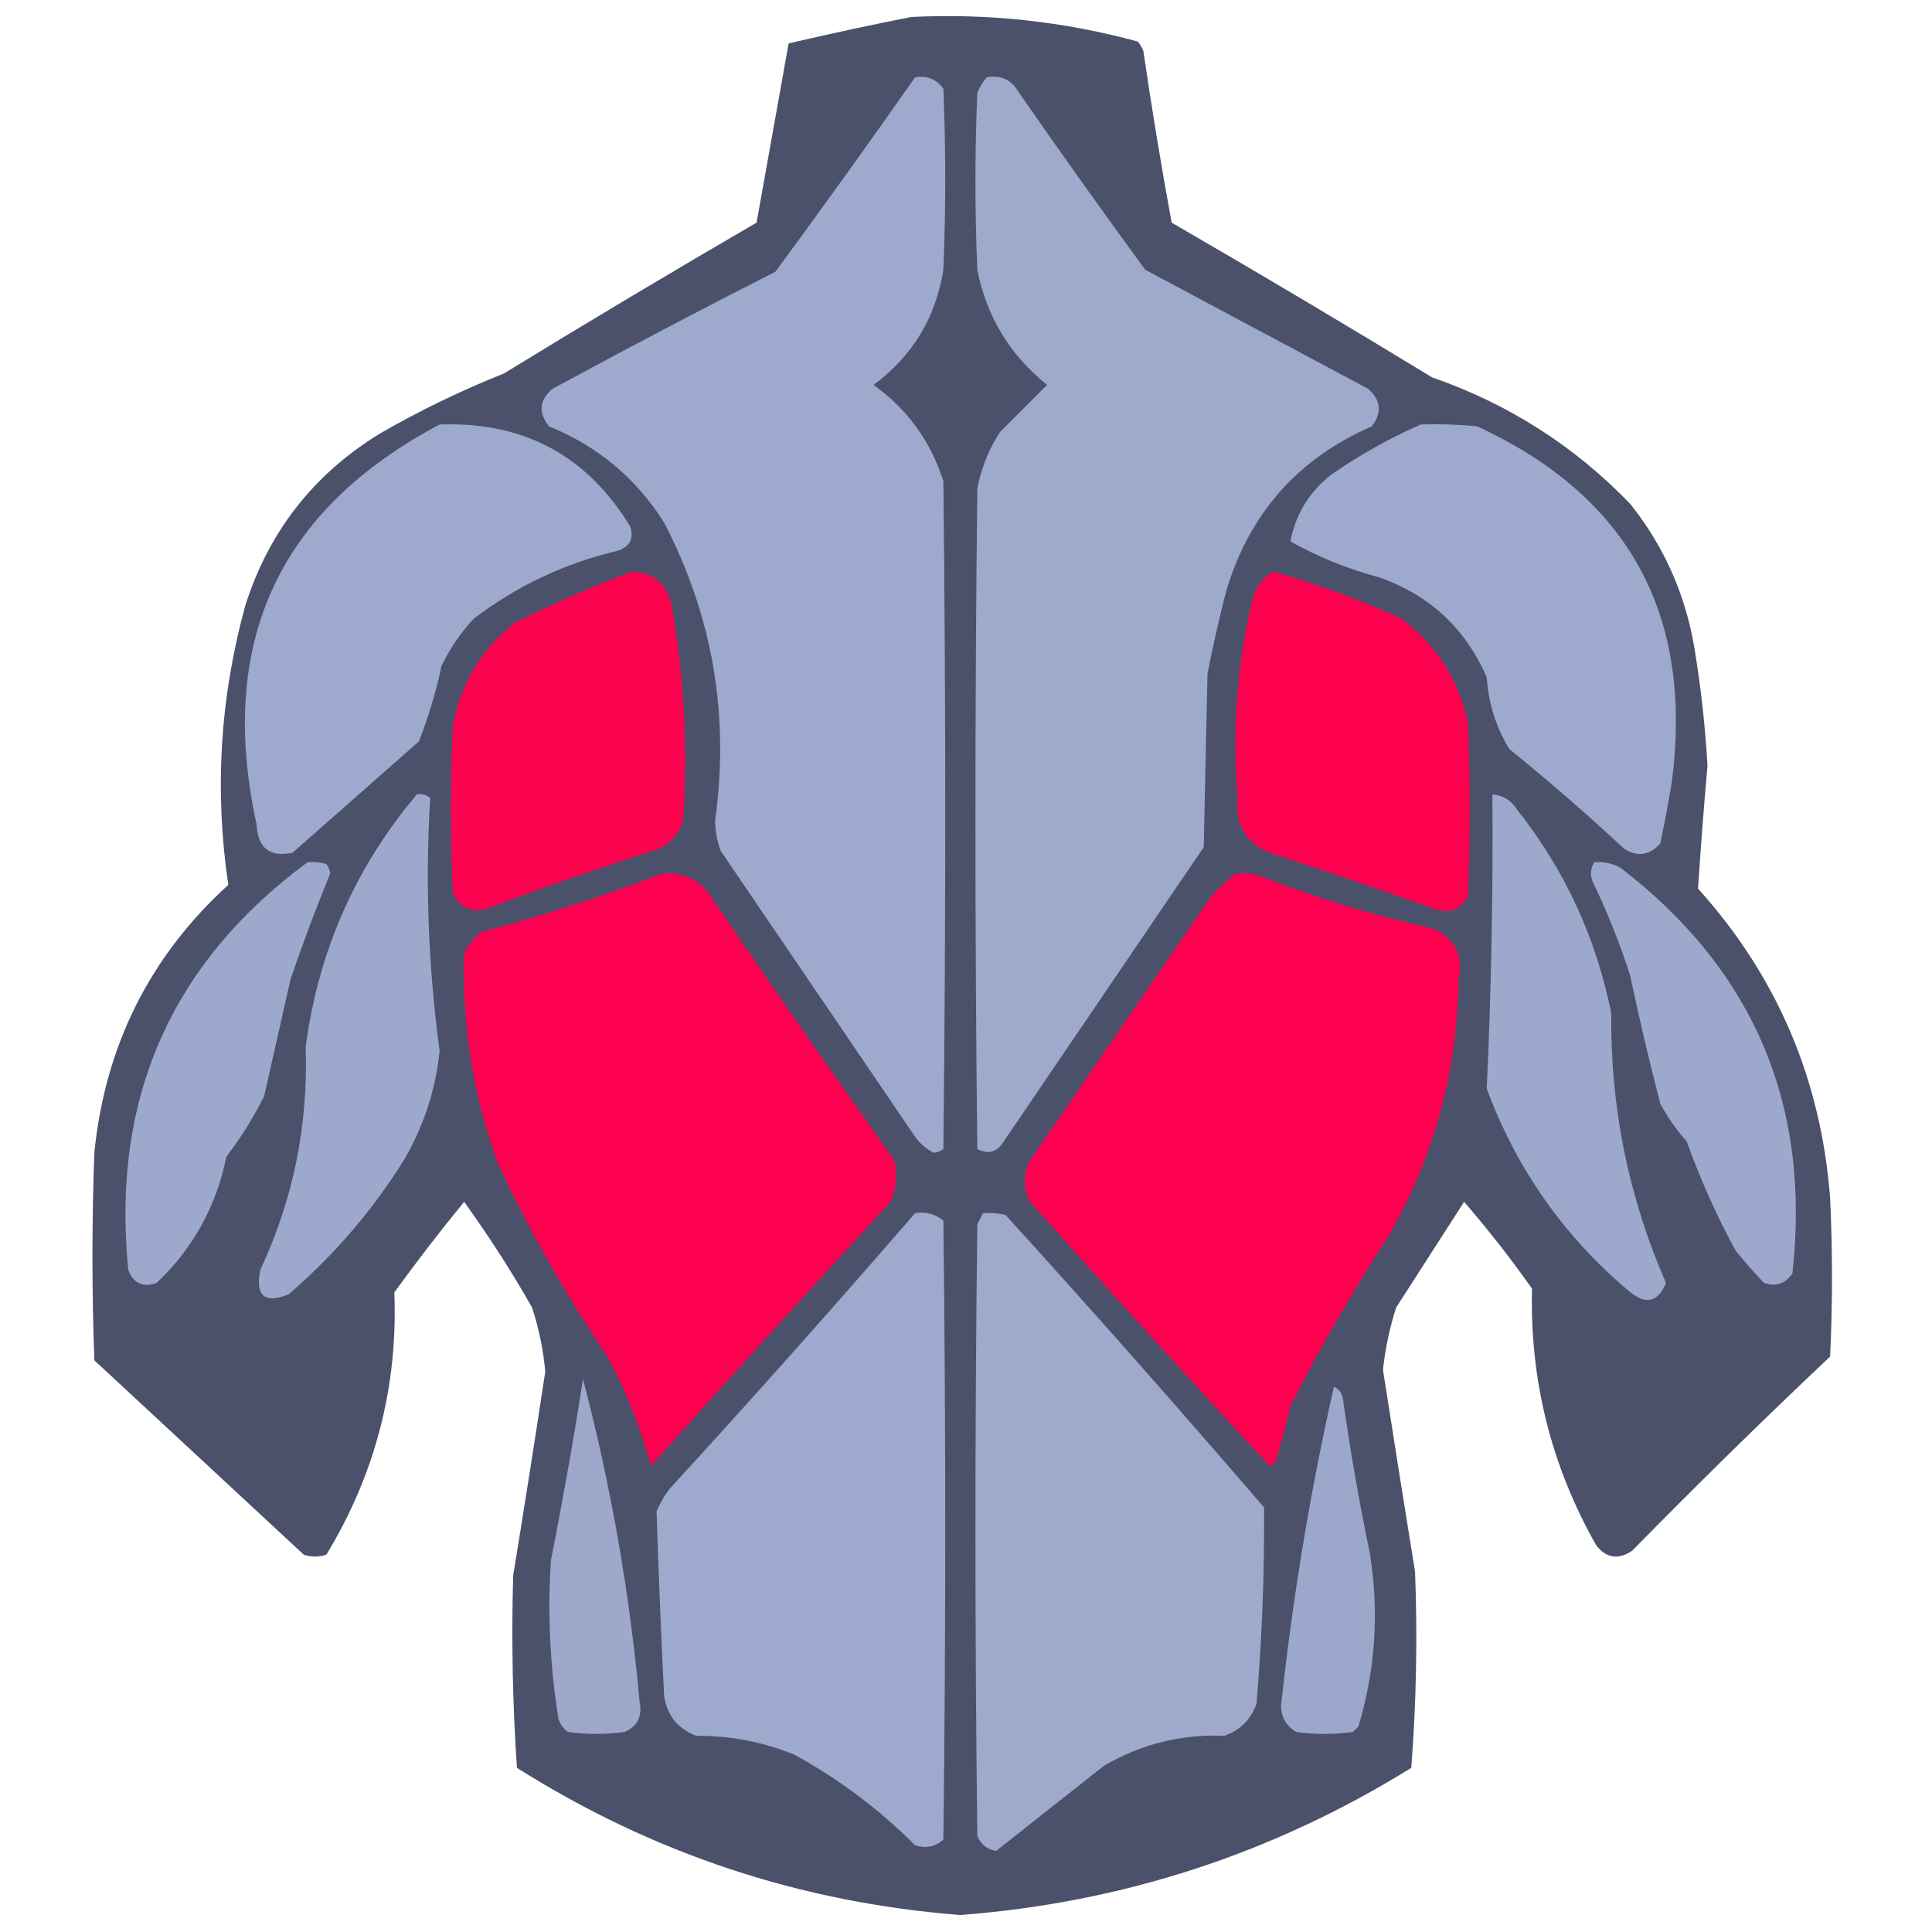 <?xml version="1.0" encoding="UTF-8"?>
<!DOCTYPE svg PUBLIC "-//W3C//DTD SVG 1.1//EN" "http://www.w3.org/Graphics/SVG/1.1/DTD/svg11.dtd">
<svg xmlns="http://www.w3.org/2000/svg" version="1.1" width="512px" height="512px" style="shape-rendering:geometricPrecision; text-rendering:geometricPrecision; image-rendering:optimizeQuality; fill-rule:evenodd; clip-rule:evenodd" xmlns:xlink="http://www.w3.org/1999/xlink">
<g><path style="opacity:0.986" fill="#494f69" d="M 241.5,4.5 C 261.838,3.5 281.838,5.667 301.5,11C 302.126,11.75 302.626,12.584 303,13.5C 305.226,28.756 307.726,43.923 310.5,59C 333.665,72.415 356.665,86.082 379.5,100C 399.73,107.023 417.23,118.19 432,133.5C 440.909,144.656 446.575,157.323 449,171.5C 450.74,181.936 451.907,192.436 452.5,203C 451.532,213.857 450.699,224.69 450,235.5C 470.928,258.71 482.595,286.043 485,317.5C 485.667,331.5 485.667,345.5 485,359.5C 467.195,376.304 449.695,393.471 432.5,411C 428.791,413.421 425.625,412.921 423,409.5C 411.062,388.415 405.395,365.749 406,341.5C 400.382,333.547 394.382,325.88 388,318.5C 382,327.833 376,337.167 370,346.5C 368.279,351.878 367.112,357.378 366.5,363C 369.279,380.84 372.112,398.673 375,416.5C 375.676,433.851 375.342,451.184 374,468.5C 337.367,491.211 297.534,504.211 254.5,507.5C 212.087,504.196 172.92,491.196 137,468.5C 135.839,451.511 135.506,434.511 136,417.5C 138.942,399.516 141.775,381.516 144.5,363.5C 143.977,357.697 142.811,352.03 141,346.5C 135.499,336.827 129.499,327.494 123,318.5C 116.591,326.32 110.425,334.32 104.5,342.5C 105.482,367.404 99.482,390.571 86.5,412C 84.5,412.667 82.5,412.667 80.5,412C 62,394.833 43.5,377.667 25,360.5C 24.333,342.167 24.333,323.833 25,305.5C 27.846,277.141 39.679,253.474 60.5,234.5C 56.801,209.53 58.301,184.863 65,160.5C 71.194,140.95 83.028,125.783 100.5,115C 111.102,108.866 122.102,103.532 133.5,99C 155.668,85.415 178.001,72.082 200.5,59C 203.332,43.178 206.165,27.345 209,11.5C 219.887,8.957 230.721,6.624 241.5,4.5 Z"/></g>
<g><path style="opacity:1" fill="#9eaacd" d="M 242.5,20.5 C 245.652,19.959 248.152,20.959 250,23.5C 250.667,39.5 250.667,55.5 250,71.5C 247.99,84.179 241.823,94.346 231.5,102C 240.479,108.458 246.646,116.958 250,127.5C 250.667,186.5 250.667,245.5 250,304.5C 249.275,305.059 248.442,305.392 247.5,305.5C 245.256,304.41 243.422,302.744 242,300.5C 225,275.5 208,250.5 191,225.5C 190.042,222.925 189.542,220.259 189.5,217.5C 193.399,189.67 188.899,163.337 176,138.5C 168.564,126.731 158.398,118.231 145.5,113C 142.575,109.304 142.908,105.971 146.5,103C 166.009,92.412 185.675,82.079 205.5,72C 218.052,54.955 230.385,37.788 242.5,20.5 Z"/></g>
<g><path style="opacity:1" fill="#9eaacc" d="M 261.5,20.5 C 265.273,19.822 268.106,21.156 270,24.5C 280.973,40.306 292.139,55.972 303.5,71.5C 323.167,82 342.833,92.5 362.5,103C 366.01,106.048 366.343,109.381 363.5,113C 343.957,121.544 331.123,136.044 325,156.5C 323.119,163.787 321.452,171.12 320,178.5C 319.667,193.833 319.333,209.167 319,224.5C 301.333,250.5 283.667,276.5 266,302.5C 264.214,305.362 261.881,306.028 259,304.5C 258.333,246.167 258.333,187.833 259,129.5C 260.027,124.079 262.027,119.079 265,114.5C 269.188,110.312 273.355,106.145 277.5,102C 267.626,94.085 261.459,83.919 259,71.5C 258.333,55.833 258.333,40.167 259,24.5C 259.662,23.016 260.496,21.683 261.5,20.5 Z"/></g>
<g><path style="opacity:1" fill="#9eaacd" d="M 116.5,112.5 C 138.687,111.674 155.52,120.674 167,139.5C 168.042,142.804 166.875,144.971 163.5,146C 149.499,149.336 136.832,155.336 125.5,164C 122.048,167.734 119.215,171.9 117,176.5C 115.548,183.349 113.548,190.015 111,196.5C 99.833,206.333 88.667,216.167 77.5,226C 71.466,227.225 68.3,224.725 68,218.5C 57.506,170.512 73.673,135.178 116.5,112.5 Z"/></g>
<g><path style="opacity:1" fill="#9eaacd" d="M 376.5,112.5 C 381.511,112.334 386.511,112.501 391.5,113C 431.731,131.611 448.898,163.111 443,207.5C 442.129,212.857 441.129,218.191 440,223.5C 437.225,226.654 434.058,227.154 430.5,225C 420.614,215.813 410.447,206.979 400,198.5C 396.45,192.706 394.45,186.373 394,179.5C 388.373,166.541 378.873,157.708 365.5,153C 357.249,150.807 349.416,147.64 342,143.5C 343.253,136.523 346.753,130.69 352.5,126C 360.109,120.698 368.109,116.198 376.5,112.5 Z"/></g>
<g><path style="opacity:1" fill="#fc024f" d="M 167.5,151.5 C 173.231,151.721 176.731,154.721 178,160.5C 181.303,179.359 182.303,198.359 181,217.5C 179.895,220.937 177.728,223.437 174.5,225C 159.027,229.935 143.694,235.269 128.5,241C 124.507,241.753 121.674,240.253 120,236.5C 119.333,221.833 119.333,207.167 120,192.5C 122.047,181.236 127.547,172.069 136.5,165C 146.659,159.916 156.992,155.416 167.5,151.5 Z"/></g>
<g><path style="opacity:1" fill="#fd014f" d="M 337.5,151.5 C 349.126,154.766 360.46,158.932 371.5,164C 380.73,170.951 386.564,180.118 389,191.5C 389.667,206.833 389.667,222.167 389,237.5C 387.093,241.01 384.26,242.176 380.5,241C 365.908,235.803 351.241,230.803 336.5,226C 330.154,223.352 327.321,218.519 328,211.5C 326.48,193.602 327.813,175.935 332,158.5C 332.967,155.379 334.8,153.046 337.5,151.5 Z"/></g>
<g><path style="opacity:1" fill="#9da9cc" d="M 110.5,210.5 C 111.822,210.33 112.989,210.663 114,211.5C 112.658,233.91 113.491,256.243 116.5,278.5C 115.441,288.845 112.274,298.512 107,307.5C 98.646,320.857 88.479,332.69 76.5,343C 70.086,345.593 67.586,343.426 69,336.5C 77.717,317.828 81.717,298.161 81,277.5C 84.332,252.182 94.165,229.848 110.5,210.5 Z"/></g>
<g><path style="opacity:1" fill="#9da9cc" d="M 395.5,210.5 C 398.263,210.744 400.429,212.077 402,214.5C 414.628,230.427 422.961,248.427 427,268.5C 426.731,293.393 431.565,317.227 441.5,340C 439.299,345.242 435.965,345.908 431.5,342C 414.336,327.491 401.836,309.658 394,288.5C 395.211,262.445 395.711,236.445 395.5,210.5 Z"/></g>
<g><path style="opacity:1" fill="#9da9cc" d="M 81.5,228.5 C 83.199,228.34 84.866,228.506 86.5,229C 87.058,229.725 87.392,230.558 87.5,231.5C 83.725,240.719 80.225,250.052 77,259.5C 74.665,269.862 72.332,280.195 70,290.5C 67.167,296.17 63.834,301.503 60,306.5C 57.335,319.669 51.168,330.836 41.5,340C 37.834,341.271 35.334,340.104 34,336.5C 29.465,291.261 45.298,255.261 81.5,228.5 Z"/></g>
<g><path style="opacity:1" fill="#9da9cc" d="M 422.5,228.5 C 424.989,228.298 427.323,228.798 429.5,230C 464.817,257.152 479.984,292.985 475,337.5C 473.136,340.207 470.636,341.041 467.5,340C 464.882,337.261 462.382,334.427 460,331.5C 454.918,322.183 450.585,312.516 447,302.5C 444.277,299.443 441.944,296.11 440,292.5C 437.082,281.247 434.415,269.914 432,258.5C 429.254,249.928 425.921,241.594 422,233.5C 421.36,231.735 421.527,230.068 422.5,228.5 Z"/></g>
<g><path style="opacity:1" fill="#fd004f" d="M 175.5,231.5 C 181.439,231.053 185.939,233.386 189,238.5C 204.754,261.675 220.754,284.675 237,307.5C 237.837,311.295 237.504,314.961 236,318.5C 214.62,341.71 193.454,365.043 172.5,388.5C 169.863,378.528 166.029,368.862 161,359.5C 150.054,343.281 140.388,326.281 132,308.5C 125.406,290.413 122.406,271.747 123,252.5C 124.122,250.376 125.622,248.543 127.5,247C 143.881,242.705 159.881,237.539 175.5,231.5 Z"/></g>
<g><path style="opacity:1" fill="#fe004f" d="M 327.5,231.5 C 329.527,231.338 331.527,231.505 333.5,232C 348.466,237.878 363.799,242.544 379.5,246C 385.56,248.562 387.893,253.062 386.5,259.5C 386.26,283.796 380.093,306.463 368,327.5C 358.575,342.01 349.909,357.01 342,372.5C 340.794,377.531 339.46,382.531 338,387.5C 337.586,387.957 337.086,388.291 336.5,388.5C 315.109,365.397 293.942,342.064 273,318.5C 271.101,314.803 271.101,311.136 273,307.5C 289,284.167 305,260.833 321,237.5C 323.063,235.266 325.229,233.266 327.5,231.5 Z"/></g>
<g><path style="opacity:1" fill="#9eaacd" d="M 242.5,321.5 C 245.365,321.055 247.865,321.722 250,323.5C 250.667,378.167 250.667,432.833 250,487.5C 247.847,489.444 245.347,489.944 242.5,489C 232.965,479.461 222.298,471.461 210.5,465C 202.188,461.614 193.521,459.947 184.5,460C 179.664,458.181 176.831,454.681 176,449.5C 175.189,433.154 174.522,416.82 174,400.5C 174.914,398.336 176.081,396.336 177.5,394.5C 199.531,370.47 221.198,346.137 242.5,321.5 Z"/></g>
<g><path style="opacity:1" fill="#9ea9cc" d="M 260.5,321.5 C 262.527,321.338 264.527,321.505 266.5,322C 289.705,347.536 312.538,373.37 335,399.5C 335.11,416.851 334.443,434.185 333,451.5C 331.5,455.667 328.667,458.5 324.5,460C 313.042,459.531 302.376,462.198 292.5,468C 282.989,475.514 273.489,483.014 264,490.5C 261.541,490.11 259.874,488.776 259,486.5C 258.333,432.5 258.333,378.5 259,324.5C 259.513,323.473 260.013,322.473 260.5,321.5 Z"/></g>
<g><path style="opacity:1" fill="#9da8cb" d="M 154.5,365.5 C 161.852,393.433 166.852,421.933 169.5,451C 170.27,454.827 168.937,457.494 165.5,459C 160.5,459.667 155.5,459.667 150.5,459C 149.299,458.097 148.465,456.931 148,455.5C 145.746,441.575 145.08,427.575 146,413.5C 149.16,397.541 151.993,381.541 154.5,365.5 Z"/></g>
<g><path style="opacity:1" fill="#9ca8cb" d="M 353.5,367.5 C 355.045,368.23 355.878,369.563 356,371.5C 357.903,384.919 360.236,398.253 363,411.5C 365.531,427.082 364.531,442.415 360,457.5C 359.5,458 359,458.5 358.5,459C 353.5,459.667 348.5,459.667 343.5,459C 340.852,457.367 339.519,455.033 339.5,452C 342.542,423.533 347.209,395.366 353.5,367.5 Z"/></g>
</svg>
